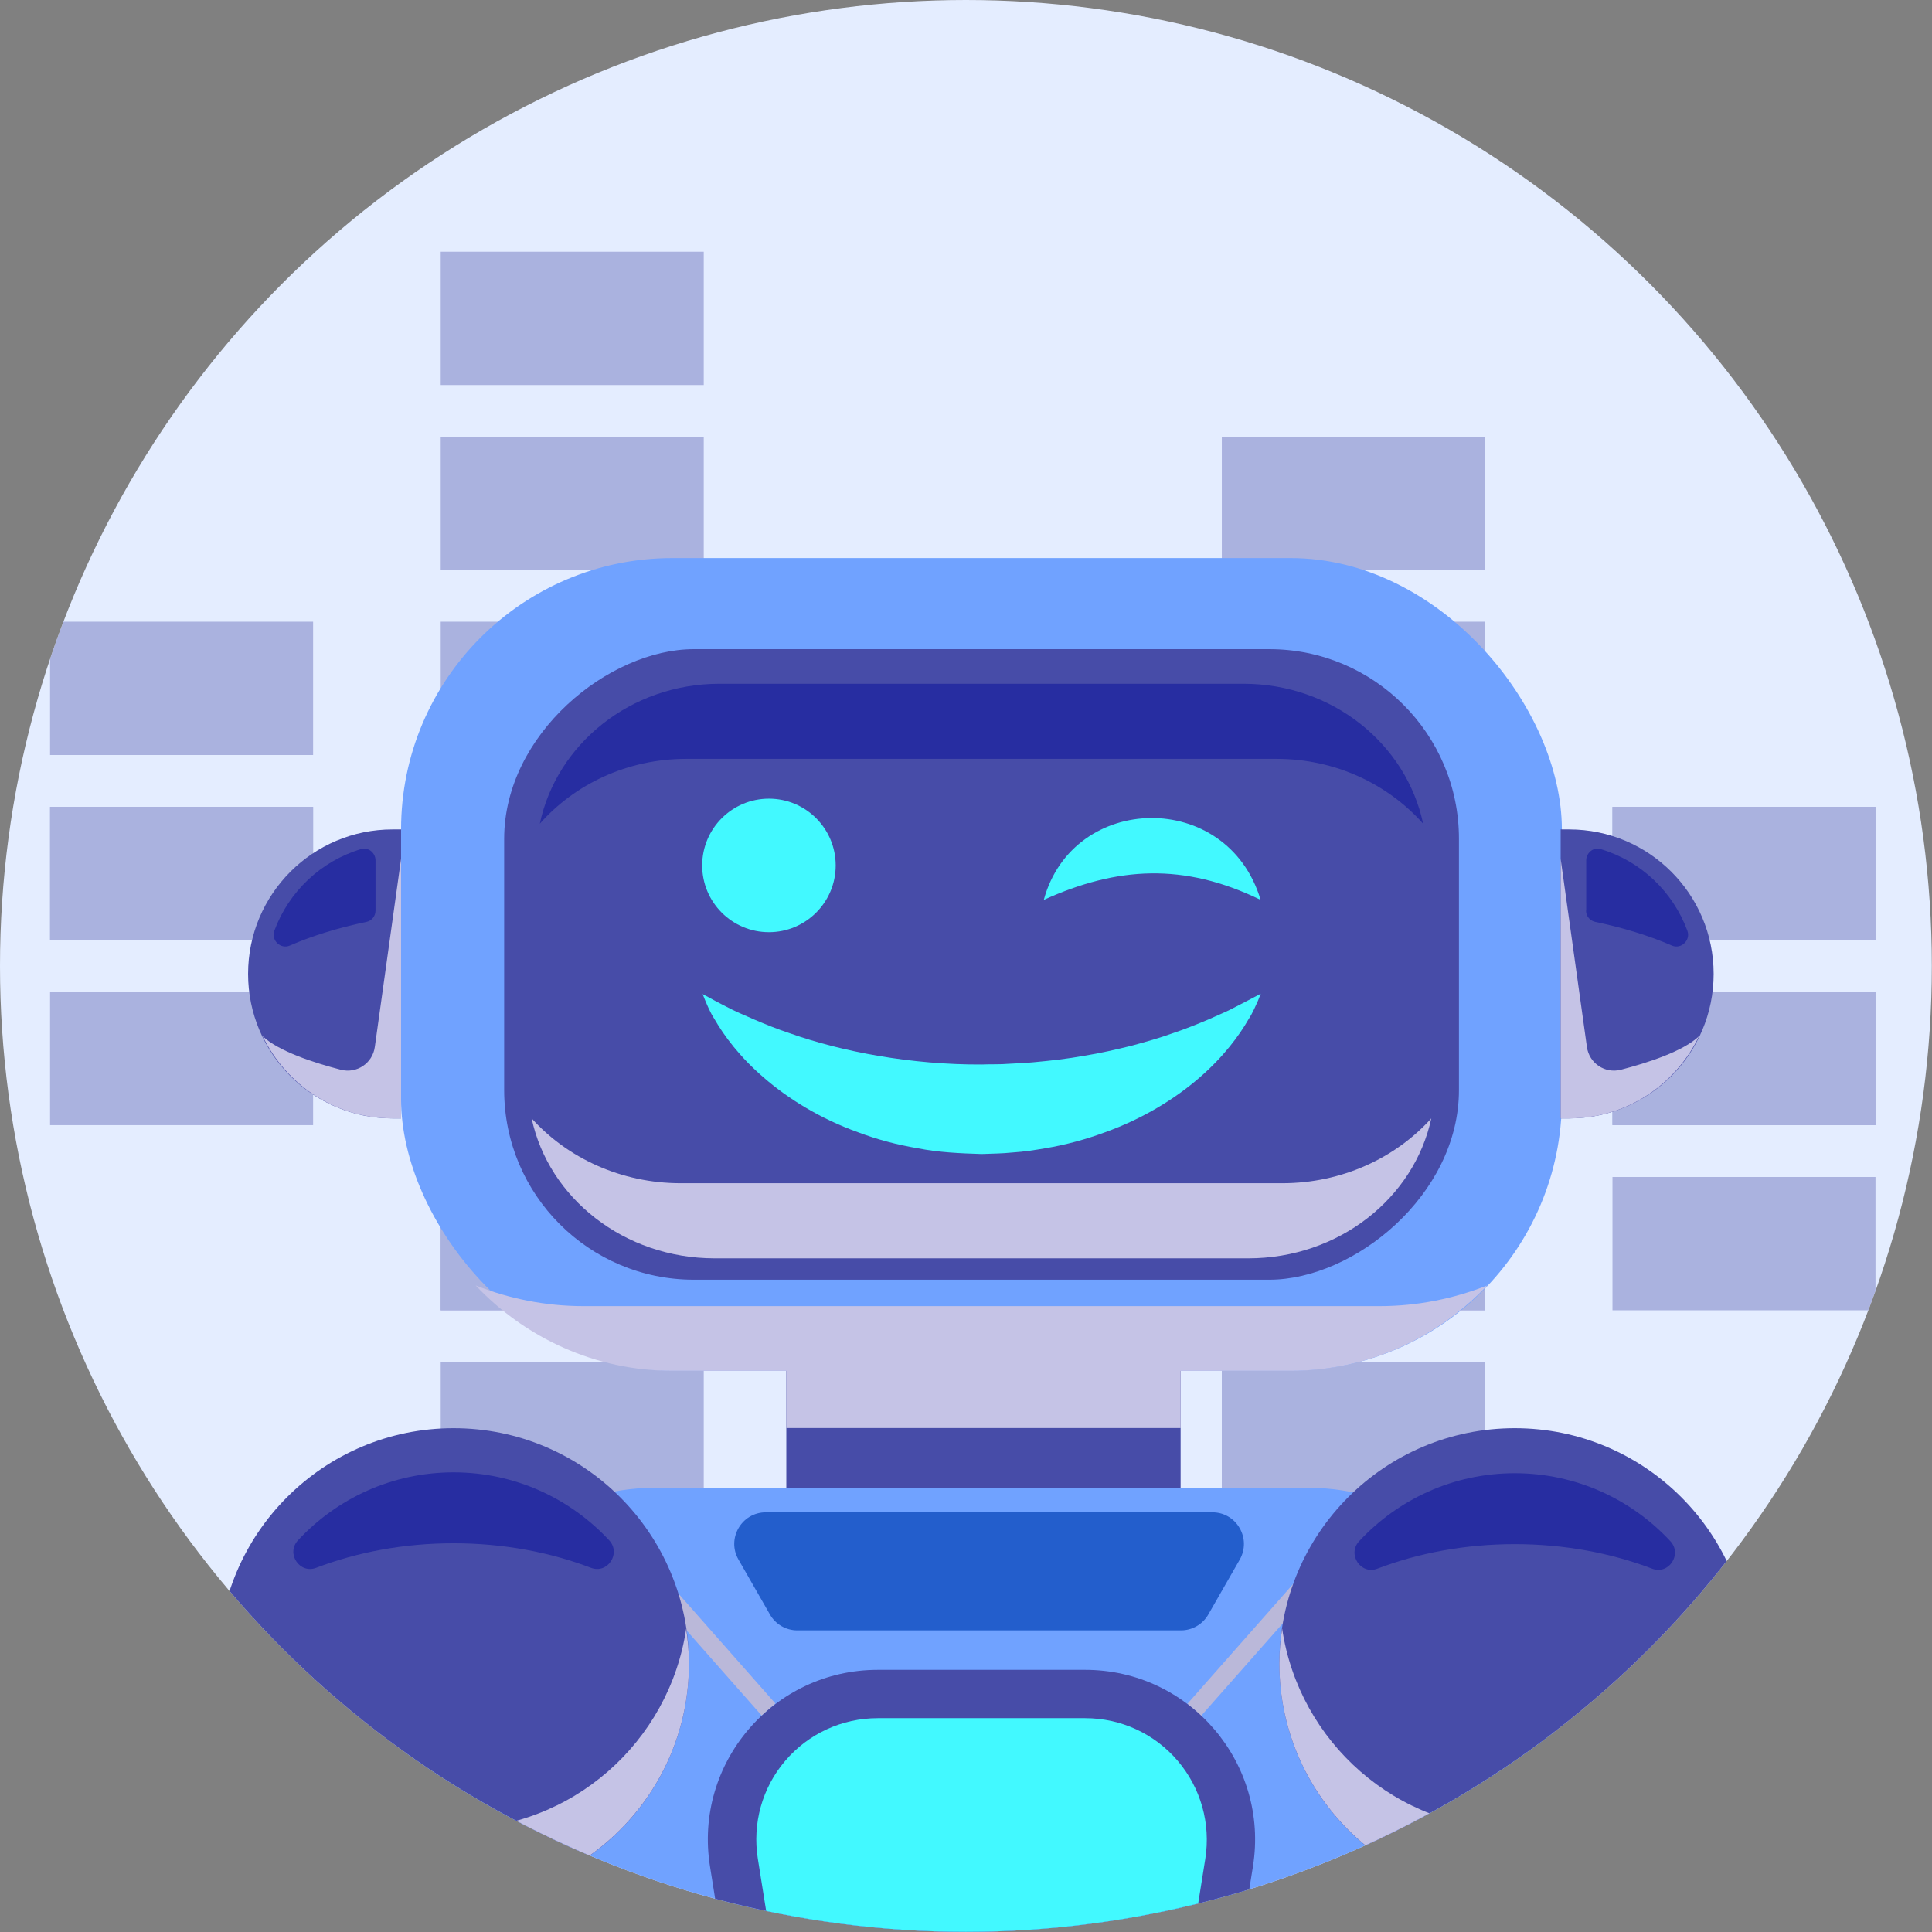 <?xml version="1.0" encoding="UTF-8"?>
<svg xmlns="http://www.w3.org/2000/svg" xmlns:xlink="http://www.w3.org/1999/xlink" viewBox="0 0 111.13 111.13">
  <rect x="0" y="0" width="111.13" height="111.13" fill="#808080" stroke="none"/>
  <defs>
    <style>
      .cls-1 {
        fill: #c5c3e6;
      }

      .cls-1, .cls-2 {
        mix-blend-mode: multiply;
      }

      .cls-3 {
        fill: #474ca8;
      }

      .cls-4 {
        fill: #235ecc;
      }

      .cls-4, .cls-5 {
        mix-blend-mode: screen;
      }

      .cls-5 {
        fill: #272da1;
      }

      .cls-6 {
        fill: #bab8d9;
      }

      .cls-7 {
        fill: #42f9ff;
      }

      .cls-8 {
        isolation: isolate;
      }

      .cls-9 {
        fill: #e4edff;
      }

      .cls-10 {
        fill: #70a2ff;
      }

      .cls-11 {
        opacity: .37;
      }

      .cls-12 {
        clip-path: url(#clippath);
      }
    </style>
    <clipPath id="clippath">
      <circle class="cls-9" cx="55.56" cy="55.56" r="55.56"/>
    </clipPath>
  </defs>
  <g class="cls-8">
    <g id="Layer_2" data-name="Layer 2">
      <g id="_ò__1" data-name="ò‡_1">
        <g>
          <circle class="cls-9" cx="55.56" cy="55.56" r="55.56"/>
          <g class="cls-12">
            <g class="cls-11">
              <rect class="cls-3" x="2.88" y="46.41" width="15.13" height="7.67"/>
              <rect class="cls-3" x="25.35" y="46.41" width="15.13" height="7.67"/>
              <rect class="cls-3" x="47.82" y="46.41" width="15.13" height="7.67"/>
              <rect class="cls-3" x="70.28" y="46.41" width="15.13" height="7.67"/>
              <rect class="cls-3" x="25.35" y="35.76" width="15.13" height="7.67"/>
              <rect class="cls-3" x="70.28" y="35.76" width="15.13" height="7.67"/>
              <rect class="cls-3" x="25.35" y="25.12" width="15.13" height="7.67"/>
              <rect class="cls-3" x="70.28" y="25.12" width="15.13" height="7.67"/>
              <rect class="cls-3" x="25.35" y="14.48" width="15.13" height="7.67"/>
              <rect class="cls-3" x="92.75" y="46.41" width="15.13" height="7.67"/>
              <rect class="cls-3" x="2.88" y="35.76" width="15.13" height="7.67"/>
              <rect class="cls-3" x="92.75" y="46.41" width="15.13" height="7.67"/>
              <rect class="cls-3" x="70.28" y="46.41" width="15.13" height="7.67"/>
              <rect class="cls-3" x="47.82" y="46.41" width="15.13" height="7.67"/>
              <rect class="cls-3" x="25.35" y="46.41" width="15.13" height="7.67"/>
              <rect class="cls-3" x="70.28" y="57.05" width="15.13" height="7.67"/>
              <rect class="cls-3" x="25.35" y="57.05" width="15.13" height="7.67"/>
              <rect class="cls-3" x="70.28" y="67.7" width="15.13" height="7.67"/>
              <rect class="cls-3" x="25.35" y="67.7" width="15.13" height="7.67"/>
              <rect class="cls-3" x="70.28" y="78.34" width="15.13" height="7.67"/>
              <rect class="cls-3" x="2.88" y="46.41" width="15.13" height="7.67"/>
              <rect class="cls-3" x="92.75" y="57.05" width="15.13" height="7.67"/>
              <rect class="cls-3" x="92.75" y="57.05" width="15.13" height="7.67"/>
              <rect class="cls-3" x="70.28" y="57.05" width="15.13" height="7.67"/>
              <rect class="cls-3" x="47.82" y="57.05" width="15.13" height="7.67"/>
              <rect class="cls-3" x="25.35" y="57.05" width="15.13" height="7.67"/>
              <rect class="cls-3" x="70.28" y="67.7" width="15.13" height="7.67"/>
              <rect class="cls-3" x="25.35" y="67.7" width="15.13" height="7.67"/>
              <rect class="cls-3" x="70.28" y="78.34" width="15.13" height="7.67"/>
              <rect class="cls-3" x="25.35" y="78.34" width="15.13" height="7.67"/>
              <rect class="cls-3" x="70.28" y="88.98" width="15.13" height="7.67"/>
              <rect class="cls-3" x="2.88" y="57.05" width="15.13" height="7.67"/>
              <rect class="cls-3" x="92.75" y="67.7" width="15.13" height="7.67"/>
            </g>
            <g>
              <g>
                <path class="cls-10" d="M30.39,149.76l-6.92-37.63c-2.52-13.69,3.69-26.55,14.16-26.55h37.66c10.47,0,16.68,12.86,14.16,26.55l-6.92,37.63c-1.38,7.52-7.76,13.11-14.31,13.11h-23.53c-6.54,0-12.92-5.59-14.31-13.11Z"/>
                <rect class="cls-3" x="45.23" y="78.71" width="22.68" height="6.87"/>
                <rect class="cls-10" x="23.07" y="32.1" width="66.77" height="46.74" rx="15.61" ry="15.61"/>
                <path class="cls-1" d="M79.34,75.13h-45.78c-2.19,0-4.28-.43-6.2-1.19,2.85,3.01,6.87,4.91,11.32,4.91h35.55c4.45,0,8.47-1.9,11.32-4.91-1.93.76-4.01,1.19-6.2,1.19Z"/>
                <rect class="cls-3" x="38.32" y="28.01" width="36.27" height="54.92" rx="10.91" ry="10.91" transform="translate(111.93 -.98) rotate(90)"/>
                <path class="cls-5" d="M39.48,43.65h33.95c3.38,0,6.4,1.45,8.43,3.73-.97-4.59-5.22-8.05-10.34-8.05h-30.13c-5.11,0-9.37,3.46-10.34,8.05,2.02-2.28,5.04-3.73,8.43-3.73Z"/>
                <path class="cls-7" d="M40.39,57.17s.13.07.38.2c.24.14.61.33,1.04.55.42.23.98.46,1.59.73.61.26,1.29.54,2.05.79,2.99,1.06,6.98,1.81,11.01,1.79.41-.02,1.15,0,1.55-.04.46-.03.95-.04,1.45-.09.98-.09,1.96-.2,2.89-.37.94-.15,1.84-.36,2.7-.57.85-.23,1.67-.46,2.41-.73.75-.25,1.43-.53,2.05-.79.6-.27,1.16-.5,1.59-.74.44-.23.8-.41,1.04-.54.25-.13.38-.2.38-.2,0,0-.06.14-.16.4-.12.25-.27.65-.55,1.08-.52.91-1.43,2.15-2.82,3.35-1.38,1.2-3.25,2.36-5.43,3.14-1.08.4-2.24.72-3.44.92-.59.1-1.21.2-1.86.24-.71.07-1.09.06-1.8.09-1.23-.04-2.47-.09-3.66-.33-1.2-.2-2.36-.51-3.44-.92-2.18-.78-4.04-1.94-5.42-3.14-1.4-1.2-2.3-2.43-2.83-3.35-.29-.45-.43-.83-.54-1.08-.11-.26-.16-.4-.16-.4Z"/>
                <path class="cls-7" d="M72.51,51.76c-4.42-2.15-8.25-1.91-12.47,0,1.68-6.18,10.57-6.37,12.47,0Z"/>
                <path class="cls-1" d="M73.74,68.06h-34.58c-3.44,0-6.52-1.45-8.58-3.73.98,4.59,5.32,8.05,10.53,8.05h30.69c5.21,0,9.54-3.46,10.53-8.05-2.06,2.28-5.14,3.73-8.58,3.73Z"/>
                <circle class="cls-7" cx="44.23" cy="49.78" r="3.84"/>
                <rect class="cls-1" x="45.23" y="78.71" width="22.68" height="3.43"/>
                <path class="cls-3" d="M90.26,64.33h-.49v-16.62h.49c4.59,0,8.31,3.72,8.31,8.31s-3.72,8.31-8.31,8.31Z"/>
                <path class="cls-5" d="M91.24,52.38v-2.89c0-.43.41-.78.83-.65,2.31.69,4.16,2.45,4.99,4.7.2.54-.36,1.08-.89.85-1.29-.56-2.77-1.02-4.4-1.36-.31-.06-.54-.33-.54-.65Z"/>
                <path class="cls-1" d="M93.24,61.53c-.92.24-1.83-.37-1.96-1.31l-1.51-10.82v14.93h.49c3.3,0,6.13-1.94,7.47-4.73-.9.87-2.98,1.54-4.49,1.93Z"/>
                <path class="cls-3" d="M22.58,64.33h.49v-16.62h-.49c-4.59,0-8.31,3.72-8.31,8.31s3.72,8.31,8.31,8.31Z"/>
                <path class="cls-5" d="M21.6,52.38v-2.89c0-.43-.41-.78-.83-.65-2.31.69-4.16,2.45-4.99,4.7-.2.54.36,1.08.89.85,1.29-.56,2.77-1.02,4.4-1.36.31-.06.53-.33.53-.65Z"/>
                <path class="cls-1" d="M19.6,61.53c.92.24,1.83-.37,1.96-1.31l1.51-10.82v14.93h-.49c-3.3,0-6.13-1.94-7.47-4.73.9.87,2.98,1.54,4.49,1.93Z"/>
                <g class="cls-2">
                  <rect class="cls-6" x="38.36" y="84.27" width="1.05" height="16.08" transform="translate(-51.34 48.81) rotate(-41.42)"/>
                </g>
                <g class="cls-2">
                  <rect class="cls-6" x="65.98" y="91.78" width="16.08" height="1.05" transform="translate(-44.17 86.74) rotate(-48.57)"/>
                </g>
                <g>
                  <path class="cls-3" d="M50.49,96.05h11.93c6.01,0,10.6,5.38,9.65,11.31l-2.44,15.3c-.76,4.74-4.85,8.23-9.65,8.23h-7.05c-4.8,0-8.89-3.49-9.65-8.23l-2.44-15.3c-.95-5.94,3.64-11.31,9.65-11.31Z"/>
                  <path class="cls-7" d="M52.93,128.1c-3.45,0-6.36-2.48-6.9-5.89l-2.44-15.3c-.32-2.02.25-4.08,1.58-5.63,1.33-1.56,3.27-2.45,5.32-2.45h11.93c2.05,0,3.99.89,5.32,2.45,1.33,1.56,1.91,3.61,1.59,5.64l-2.44,15.3c-.55,3.41-3.45,5.89-6.9,5.89h-7.05Z"/>
                </g>
                <path class="cls-4" d="M42.48,89.71l1.81,3.16c.32.56.92.91,1.57.91h22.07c.65,0,1.25-.35,1.57-.91l1.81-3.16c.69-1.21-.18-2.72-1.57-2.72h-25.69c-1.39,0-2.27,1.51-1.57,2.72Z"/>
              </g>
              <g>
                <g>
                  <path class="cls-3" d="M39.63,95.69c0-7.48-6.06-13.54-13.54-13.54s-13.54,6.06-13.54,13.54,6.06,13.54,13.54,13.54,13.54-6.06,13.54-13.54Z"/>
                  <path class="cls-1" d="M26.09,105.22c-6.8,0-12.41-5.01-13.38-11.54-.1.66-.16,1.32-.16,2,0,7.48,6.06,13.54,13.54,13.54s13.54-6.06,13.54-13.54c0-.68-.07-1.35-.16-2-.97,6.53-6.58,11.54-13.38,11.54Z"/>
                  <path class="cls-5" d="M26.09,88.77c2.85,0,5.54.51,7.9,1.41.96.37,1.75-.83,1.05-1.58-2.23-2.4-5.41-3.91-8.95-3.91s-6.72,1.51-8.95,3.91c-.7.75.09,1.95,1.05,1.58,2.36-.9,5.04-1.41,7.9-1.41Z"/>
                </g>
                <g>
                  <path class="cls-3" d="M73.59,95.69c0-7.48,6.06-13.54,13.54-13.54s13.54,6.06,13.54,13.54-6.06,13.54-13.54,13.54-13.54-6.06-13.54-13.54Z"/>
                  <path class="cls-1" d="M87.13,105.22c-6.8,0-12.41-5.01-13.38-11.54-.1.66-.16,1.32-.16,2,0,7.48,6.06,13.54,13.54,13.54s13.54-6.06,13.54-13.54c0-.68-.07-1.35-.16-2-.97,6.53-6.58,11.54-13.38,11.54Z"/>
                  <path class="cls-5" d="M87.13,88.82c2.85,0,5.54.51,7.9,1.41.96.37,1.75-.83,1.05-1.58-2.23-2.4-5.41-3.91-8.95-3.91s-6.72,1.51-8.95,3.91c-.7.75.09,1.95,1.05,1.58,2.36-.9,5.04-1.41,7.9-1.41Z"/>
                </g>
              </g>
            </g>
          </g>
        </g>
      </g>
    </g>
  </g>
</svg>